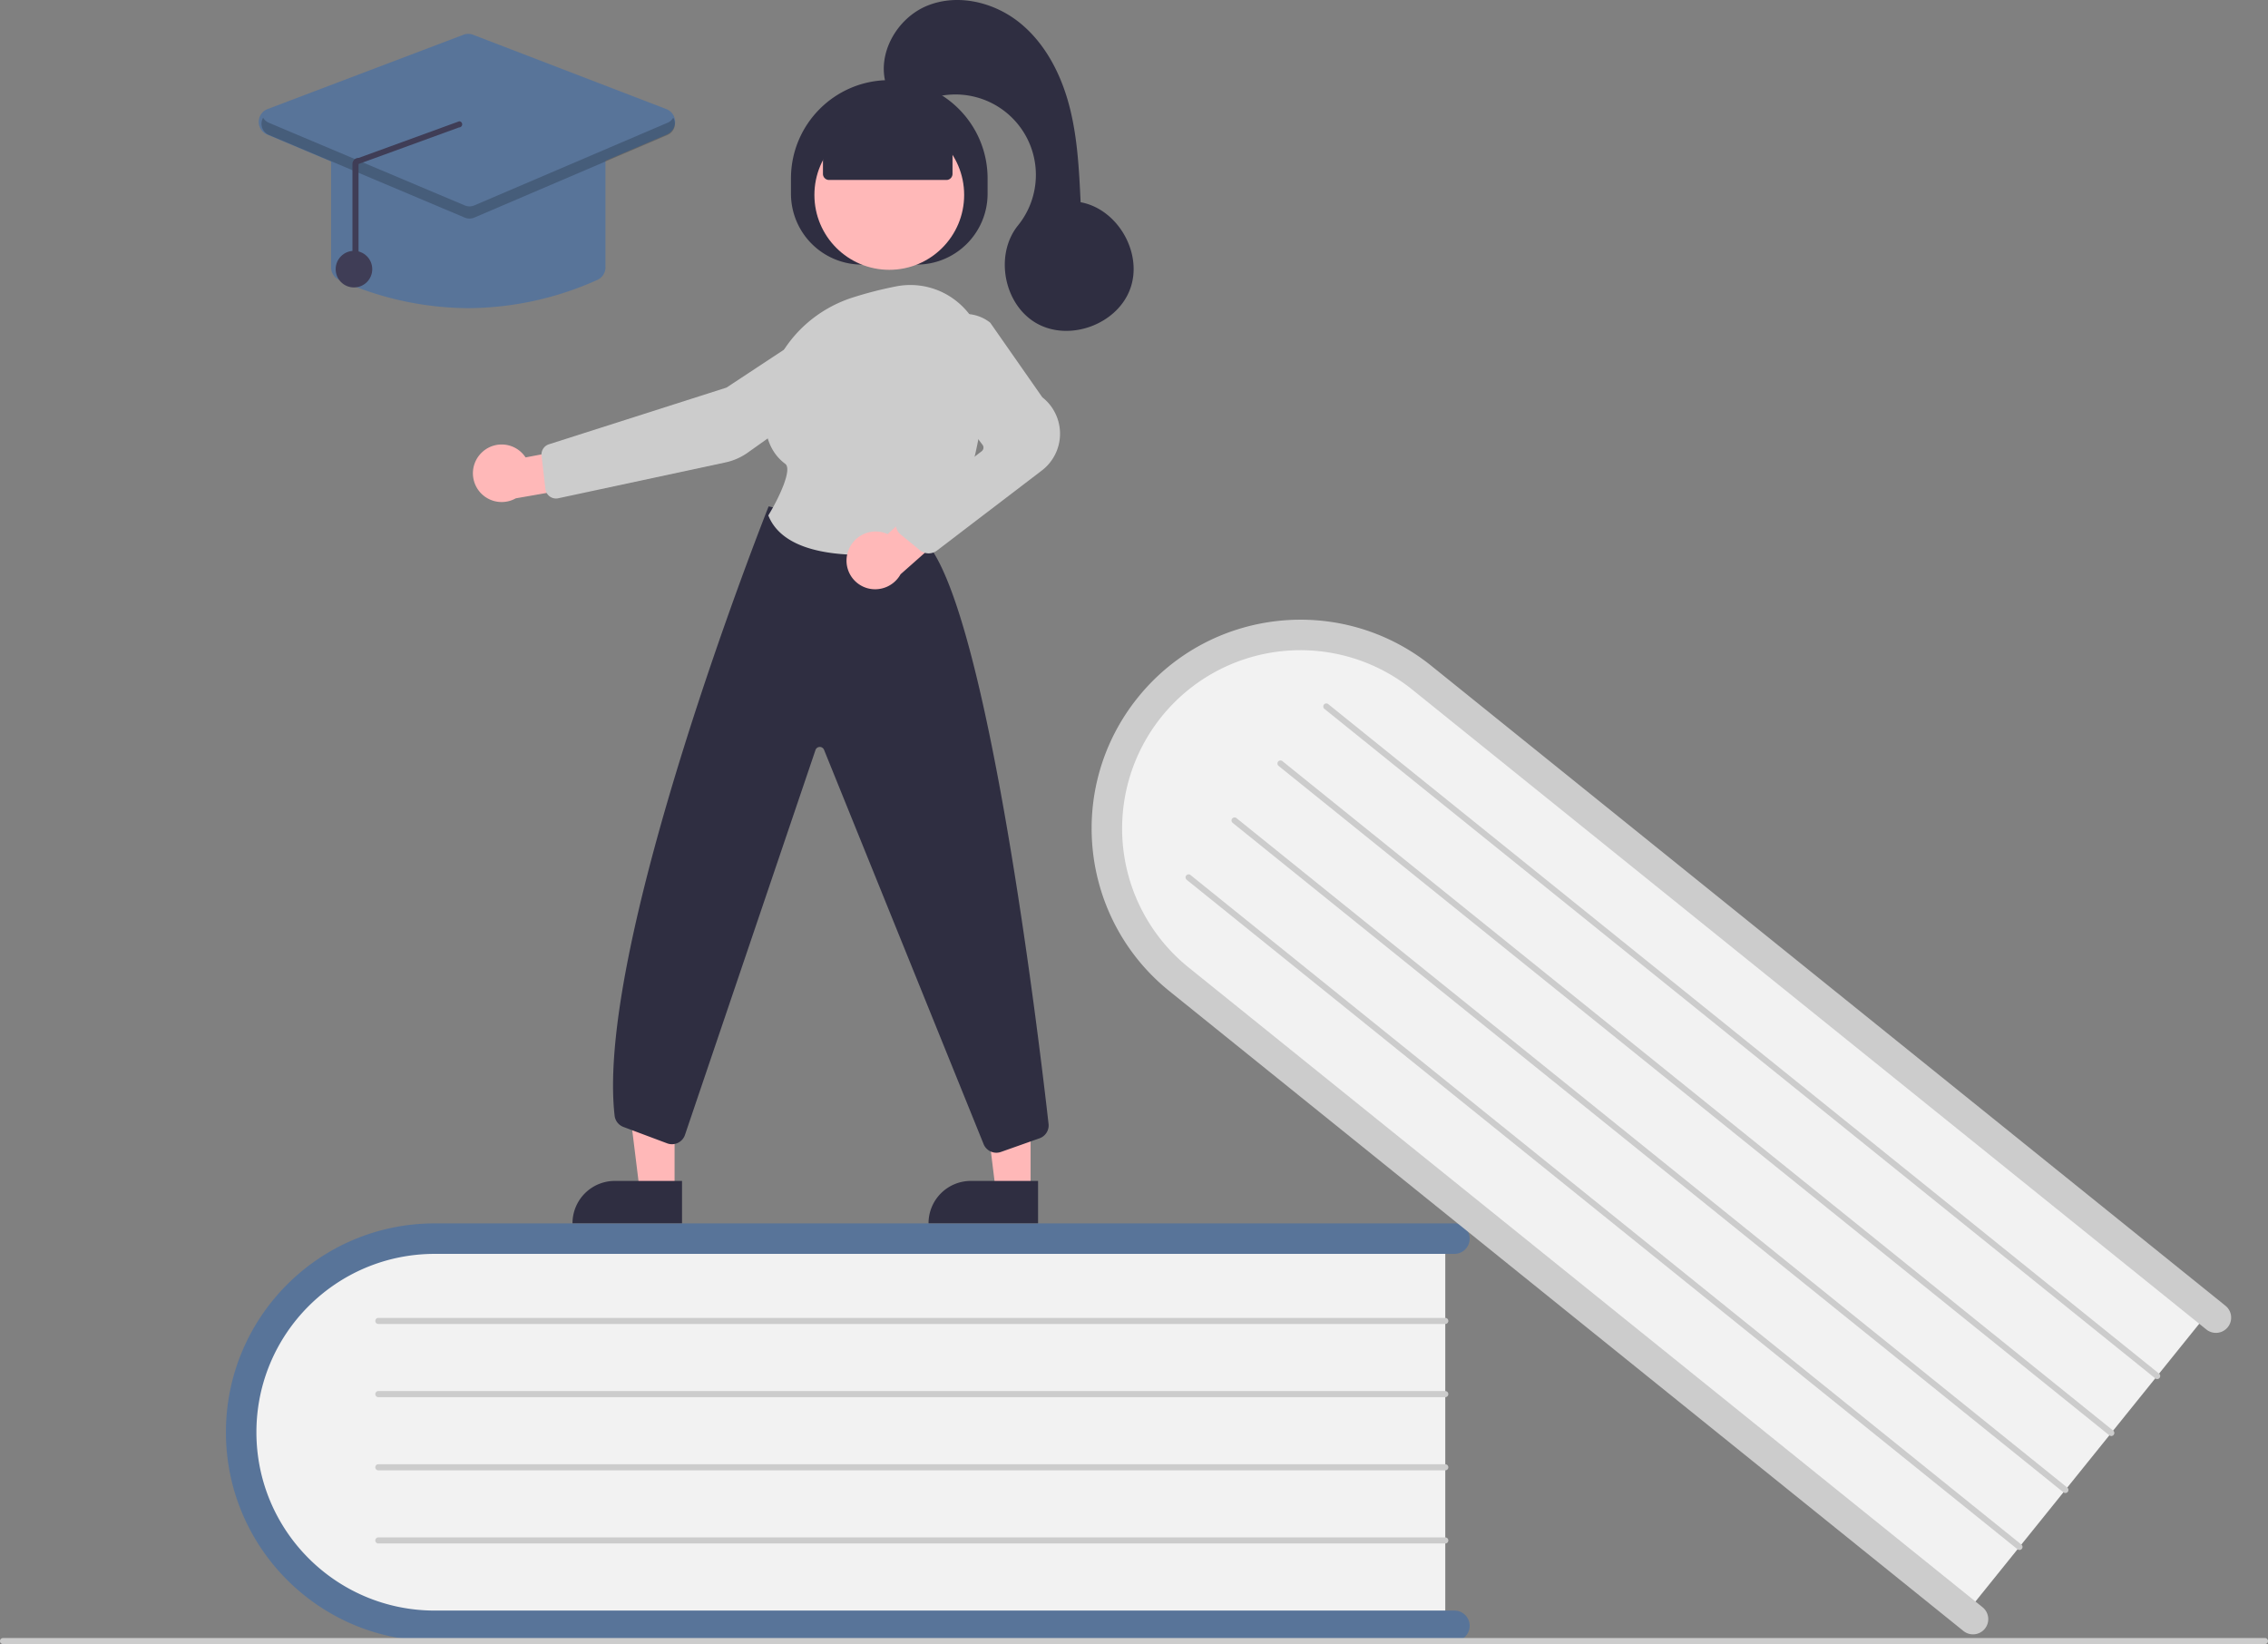 <svg xmlns="http://www.w3.org/2000/svg" xmlns:xlink="http://www.w3.org/1999/xlink" width="744" height="539.286" xmlns:v="https://vecta.io/nano"><rect width="100%" height="100%" fill="#808080" stroke="none"/><path d="M474.114 404.286v130H148.415c-37.109 0-67.301-29.16-67.301-65s30.192-65 67.301-65z" fill="#f2f2f2"/><path d="M482.114 533.286c-.001 2.761-2.239 4.999-5 5h-334.5c-37.832 0-68.5-30.668-68.5-68.5s30.668-68.5 68.5-68.5h334.5a5 5 0 1 1 0 10h-334.5c-32.309 0-58.5 26.191-58.5 58.5s26.191 58.5 58.5 58.5h334.5c2.761.001 4.999 2.239 5 5z" fill="#587499"/><g fill="#ccc"><use xlink:href="#B"/><use xlink:href="#B" y="24"/><use xlink:href="#B" y="48"/><use xlink:href="#B" y="72"/></g><path d="M725.832 428.757l-81.565 101.228-253.615-204.35c-28.896-23.283-34.111-64.932-11.624-92.84s64.292-31.671 93.189-8.388z" fill="#f2f2f2"/><path d="M651.124 534.226c-1.733 2.149-4.88 2.488-7.031.756L383.625 325.11c-29.459-23.736-34.098-66.859-10.361-96.318s66.859-34.098 96.318-10.361L730.05 428.303a5 5 0 0 1-6.274 7.787L463.307 226.218a58.5 58.5 0 1 0-73.408 91.106l260.469 209.872a5 5 0 0 1 .756 7.03zm55.885-82.109L434.471 232.52a1 1 0 1 1 1.255-1.557L708.264 450.56a1 1 0 1 1-1.255 1.557zm-15.058 18.689L419.413 251.208a1 1 0 0 1 1.255-1.557l272.538 219.597a1 1 0 1 1-1.255 1.557zm-15.058 18.688L404.355 269.897a1 1 0 0 1 1.255-1.557l272.538 219.597a1 1 0 1 1-1.255 1.557zm-15.058 18.688L389.297 288.585a1 1 0 1 1 1.255-1.557L663.09 506.625a1 1 0 1 1-1.255 1.557zM743 539.286H1a1 1 0 1 1 0-2h742a1 1 0 1 1 0 2z" fill="#ccc"/><path fill="#ffb8b8" d="M338.081 390.622l-11.432-.001-5.437-44.096 16.873.002-.004 44.095z"/><path d="M318.482 387.355h22.048a0 0 0 0 1 0 0v13.882a0 0 0 0 1 0 0H304.6a0 0 0 0 1 0 0h0a13.882 13.882 0 0 1 13.882-13.882z" fill="#2f2e41"/><path fill="#ffb8b8" d="M221.286 390.622l-11.432-.001-5.437-44.096 16.873.002-.004 44.095z"/><path d="M201.688 387.355h22.048a0 0 0 0 1 0 0v13.882a0 0 0 0 1 0 0h-35.93a0 0 0 0 1 0 0h0a13.882 13.882 0 0 1 13.882-13.882zm57.783-323.822v-5c0-17.811 14.439-32.25 32.25-32.25h0c17.811 0 32.25 14.439 32.25 32.25v5c0 12.841-10.409 23.25-23.25 23.25h-18a23.25 23.25 0 0 1-23.25-23.25z" fill="#2f2e41"/><g fill="#ffb8b8"><circle cx="291.721" cy="63.942" r="24.561"/><path d="M158.125 148.356c2.018-1.905 4.776-2.819 7.532-2.495s5.227 1.852 6.749 4.173l21.055-3.983L199 158.255l-29.812 5.207a9.43 9.43 0 0 1-11.064-15.106z"/></g><path d="M272.573 103.971l.275.417-34.526 22.744-58.258 18.603a3.51 3.51 0 0 0-2.412 3.738l1.271 10.947a3.5 3.5 0 0 0 4.21 3.018l54.83-11.753c2.654-.566 5.163-1.67 7.371-3.245l38.788-27.597a10.02 10.02 0 0 0 4.158-8.947c-.289-3.511-2.409-6.609-5.577-8.15s-6.914-1.297-9.855.642z" fill="#ccc"/><path d="M326.853 378.109a4.52 4.52 0 0 1-4.138-2.701l-52.41-129.501a1.5 1.5 0 0 0-2.809.158l-42.758 126.074a4.5 4.5 0 0 1-5.882 2.891l-14.338-5.377a4.49 4.49 0 0 1-2.897-3.705c-6.45-56.192 49.8-198.03 50.369-199.456l.157-.395 51.277 11.343.107.116c20.458 22.318 37.273 163.082 40.437 191.074a4.48 4.48 0 0 1-2.971 4.747l-12.656 4.476c-.478.169-.981.256-1.488.256z" fill="#2f2e41"/><path d="M282.673 182.006c-12.424 0-26.274-2.477-30.538-12.701l-.098-.235.133-.218c3.365-5.521 7.813-14.94 5.422-16.709-4.709-3.482-6.994-9.21-6.792-17.025.44-16.966 12-32.029 28.766-37.482h0a127.64 127.64 0 0 1 14.263-3.672 24.28 24.28 0 0 1 20.133 4.972c5.701 4.614 9.038 11.537 9.096 18.871.176 18.131-2.615 43.383-16.912 60.72a4.45 4.45 0 0 1-2.633 1.531c-6.878 1.244-13.85 1.896-20.84 1.948z" fill="#ccc"/><path d="M278.051 181.327a9.56 9.56 0 0 1 11.678-6.664c.496.139.981.318 1.448.536l15.987-14.549 11.118 7.49-22.862 20.231a9.54 9.54 0 0 1-10.813 4.587c-2.419-.662-4.472-2.264-5.704-4.448s-1.538-4.771-.852-7.183z" fill="#ffb8b8"/><path d="M304.632 181.512a4.49 4.49 0 0 1-2.845-1.015l-6.304-5.152a4.5 4.5 0 0 1 .109-7.055l26.442-20.28c.652-.503.779-1.437.283-2.095l-16.32-21.576c-3.915-5.159-3.54-12.388.887-17.114h0a13.25 13.25 0 0 1 17.888-1.431l.103.109 17.042 24.402c3.736 2.929 5.888 7.436 5.817 12.182s-2.356 9.187-6.177 12.003l-34.246 26.139c-.776.573-1.714.882-2.679.882z" fill="#ccc"/><path d="M269.965 57.033V44.847l21.756-9.5 20.744 9.5v12.186a2 2 0 0 1-2 2h-38.5a2 2 0 0 1-2-2zM290.722 27.9c-3.199-10.239 3.519-21.972 13.451-26.025s21.813-1.22 30.194 5.476 13.58 16.724 16.335 27.091 3.278 21.177 3.787 31.891c12.202 2.241 20.503 16.714 16.276 28.378s-19.873 17.459-30.678 11.362-13.935-22.485-6.136-32.134c7.591-9.393 7.833-22.743.585-32.404a26.38 26.38 0 0 0-31.273-8.506c-6.014 2.515-13.56-4.019-12.539-5.131z" fill="#2f2e41"/><g fill="#587499"><path d="M153.614 101.083a104.45 104.45 0 0 1-42.348-9.275c-1.619-.722-2.659-2.331-2.652-4.104V51.286c.003-2.484 2.016-4.497 4.5-4.5h81c2.484.003 4.497 2.016 4.5 4.5v36.418c.007 1.773-1.033 3.382-2.652 4.104h0a104.45 104.45 0 0 1-42.348 9.275z"/><path d="M153.603 71.58c-.6.001-1.195-.119-1.749-.352l-64.232-27.1a4.5 4.5 0 0 1 .153-8.353l64.233-24.368c1.035-.394 2.178-.392 3.211.007l63.372 24.368a4.5 4.5 0 0 1 .154 8.338L155.373 71.22c-.56.238-1.162.361-1.77.36z"/></g><circle cx="116.114" cy="88.286" r="6" fill="#3f3d56"/><path d="M218.965 40.274l-63.373 27.099a4 4 0 0 1-3.127.008L88.232 40.282c-.807-.332-1.48-.924-1.913-1.681-.573.993-.692 2.185-.326 3.272s1.181 1.964 2.238 2.409l64.232 27.099a4 4 0 0 0 3.127-.008l63.373-27.099c1.052-.449 1.861-1.326 2.223-2.411s.243-2.272-.329-3.263c-.43.751-1.096 1.34-1.895 1.673z" opacity=".2"/><path d="M116.618 88.262a1 1 0 0 0 1-1V53.801L150.6 41.786a1 1 0 1 0 .03-2l-32.981 12.015a1.96 1.96 0 0 0-1.433.575c-.383.375-.598.889-.596 1.425v33.461a1 1 0 0 0 1 1z" fill="#3f3d56"/><defs ><path id="B" d="M474.114 434.286h-350a1 1 0 1 1 0-2h350a1 1 0 1 1 0 2z"/></defs></svg>
